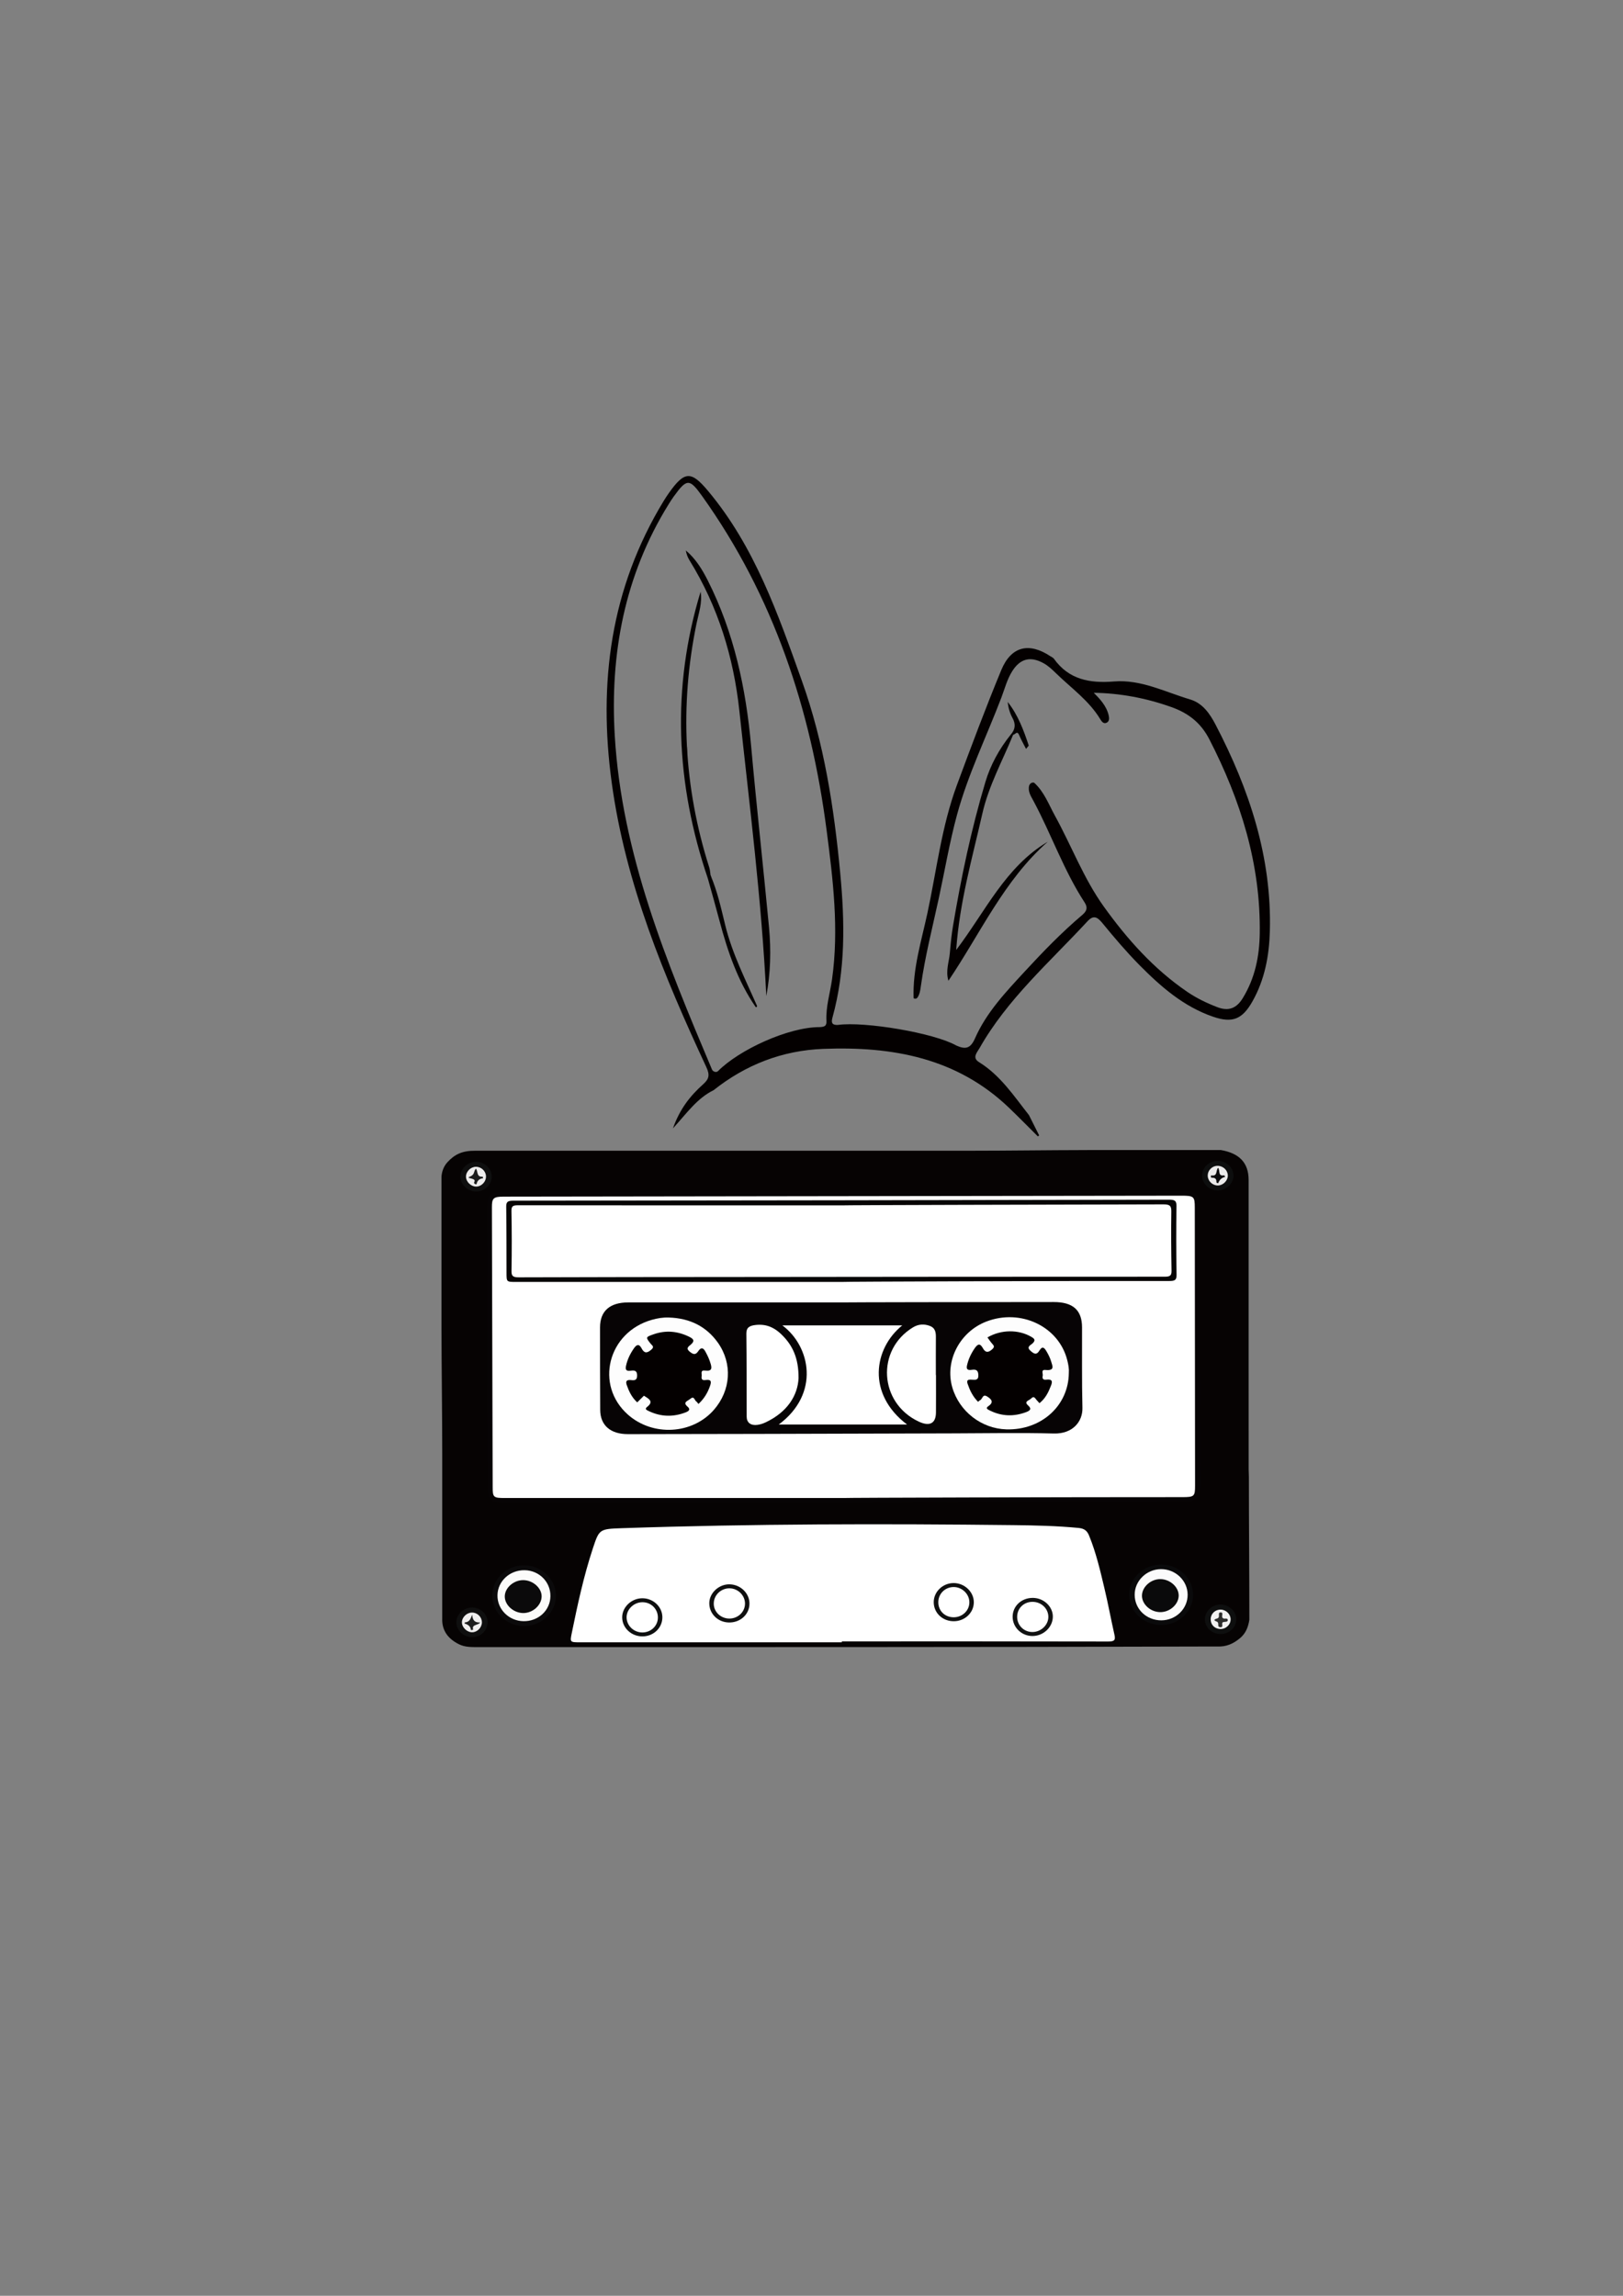 <?xml version="1.0" encoding="utf-8"?>
<!-- Generator: Adobe Illustrator 24.0.2, SVG Export Plug-In . SVG Version: 6.00 Build 0)  -->
<svg version="1.1" id="图层_1" xmlns="http://www.w3.org/2000/svg" xmlns:xlink="http://www.w3.org/1999/xlink" x="0px" y="0px"
	 viewBox="0 0 595.28 841.89" style="enable-background:new 0 0 595.28 841.89;" xml:space="preserve">
<rect x="0" y="0" width="595.28" height="841.89" fill="#808080" stroke="none"/>
<style type="text/css">
	.st0{fill:#FFFFFF;}
	.st1{fill:#060303;}
	.st2{fill:#070405;}
	.st3{fill:#0B0A0B;}
	.st4{fill:#0A0A0B;}
	.st5{fill:#0E0F0F;}
	.st6{fill:#0F0F0F;}
	.st7{fill:#0D0E0E;}
	.st8{fill:#F2F1F1;}
	.st9{fill:#EFEEEE;}
	.st10{fill:#EEEDED;}
	.st11{fill:#EBEAEA;}
	.st12{fill:#111212;}
	.st13{fill:#0F1010;}
	.st14{fill:#FBFBFA;}
	.st15{fill:#FBFBFB;}
	.st16{fill:#2D2D2C;}
	.st17{fill:#1C1D1D;}
	.st18{fill:#1B1C1C;}
	.st19{fill:#0B0B0C;}
	.st20{fill:#FDFDFD;}
	.st21{fill:#070505;}
	.st22{fill:#040000;}
</style>
<g>
	<path class="st0" d="M443.72,423.18c8.05,0,12.47,3.88,12.49,11.08c0.13,52.14,0.25,104.28,0.36,156.42
		c0.02,7.23-4.5,11.2-12.64,11.21c-10.24,0.01-20.49-0.01-30.73,0.06c-1.75,0.01-2.52-0.24-2.86-2.03
		c-2.23-11.67-4.54-23.34-8.38-34.7c-2.02-5.98-2.61-6.26-9.67-6.63c-10.93-0.57-21.86-0.86-32.8-0.94
		c-27.4-0.2-54.81-0.18-82.21,0.19c-17.85,0.24-35.71,0.46-53.55,1.21c-3.37,0.14-5.19,1.3-6.29,4.12
		c-3.86,9.84-5.89,20.05-8.24,30.2c-0.58,2.5-1.14,5.01-1.56,7.54c-0.18,1.12-0.75,1.38-1.9,1.38c-10.51-0.02-21.02,0.11-31.52-0.06
		c-5.79-0.09-10.18-4.49-10.25-9.94c-0.11-8.46-0.06-16.91-0.08-25.37c-0.11-43.84-0.21-87.67-0.33-131.51
		c-0.01-2.12,0.13-4.2,1.21-6.12c2.2-3.94,5.78-5.72,10.77-5.72c41.41,0,82.83-0.06,124.24-0.09c3.41,0,6.83,0,10.24,0
		C310.03,423.38,399.16,423.19,443.72,423.18z"/>
	<path class="st1" d="M458.06,541.47c0-1.03-0.08-1.76-0.08-2.59c-0.02-13-0.01-25.99-0.01-38.98c0-9.93,0-19.85,0-29.77
		c0-12.48,0-24.96,0-37.44c-0.01-6.23-3.34-9.8-10.24-10.97c-15.59,0-31.17,0-46.76,0c-1.41,0-1.92,0-2.85,0.02
		c-14.15,0.02-28.25,0.24-42.39,0.24c-15.57,0-31.15,0-46.72,0c-12.96,0-25.93,0-38.89,0c-15.05,0-30.1,0-45.15,0
		c-16.87,0-33.75,0-50.63,0c-4.81-0.03-7.54,1.31-10.21,4.19c-1.48,1.6-2.1,3.64-2.2,5.35c0,17.7,0,35.39,0,53.08
		c0,1.42,0,1.83,0,2.66c0.02,15.32,0.27,30.48,0.27,45.8c0,12.41,0,24.81,0,37.21c0,7.75,0,15.51,0,23.26
		c-0.15,4.31,2.04,7.43,6.24,9.48c2.15,1.05,4.55,1,6.91,1c90.21-0.01,180.43,0.06,270.64-0.23c0.17,0,0.35-0.01,0.52,0
		c3.28,0.17,5.87-1.04,8.23-2.99c2.27-1.87,3.08-4.23,3.5-6.79C458.24,576.46,458.06,559.01,458.06,541.47z"/>
	<path class="st0" d="M406.44,601.96c-32.56-0.08-65.12-0.05-97.68-0.05c0,0.13,0,0.23,0,0.34c-31.95,0-63.89,0-95.84,0
		c-3.89,0-3.9-0.01-3.21-3.39c2.14-10.43,4.36-20.84,7.73-31.03c2.34-7.08,2.39-7.15,10.71-7.43c47.85-1.62,95.72-1.66,143.59-1.12
		c7.95,0.09,15.92,0.27,23.85,1.03c2.22,0.21,3.17,1.13,3.86,2.81c2.57,6.27,4.07,12.79,5.62,19.29c1.36,5.68,2.4,11.41,3.69,17.1
		C409.18,601.38,408.81,601.97,406.44,601.96z"/>
	<path class="st2" d="M309.59,551.06c-41.23,0-82.47,0-123.7,0c-5.91,0-7.13-1.04-7.13-6.18c-0.03-34.06-0.07-68.12-0.1-102.18
		c0-4.46,1.29-5.59,6.37-5.6c82.56-0.12,165.11-0.25,247.67-0.37c0.61,0,1.23,0,1.84,0.01c3.87,0.05,5.43,1.37,5.45,4.77
		c0.06,9.85,0.09,19.71,0.12,29.56c0.07,24.51,0.13,49.03,0.2,73.54c0.01,4.92-1.24,6.06-6.74,6.06
		C392.24,550.68,309.59,550.94,309.59,551.06z"/>
	<path class="st3" d="M180.54,585.28c-0.08-6.14,5.18-11.25,11.59-11.26c6.31-0.02,11.65,4.92,11.78,10.9
		c0.14,6.11-5.06,11.25-11.5,11.37C185.97,596.4,180.62,591.44,180.54,585.28z"/>
	<path class="st4" d="M425.97,595.91c-6.54,0.01-11.77-4.89-11.81-11.05c-0.04-6.1,5.27-11.12,11.75-11.12
		c6.44,0,11.73,5.07,11.68,11.19C437.54,590.96,432.32,595.9,425.97,595.91z"/>
	<path class="st5" d="M441.94,593.84c0.01-3.01,2.62-5.47,5.78-5.44c3.13,0.03,5.8,2.6,5.73,5.52c-0.07,2.91-2.61,5.27-5.68,5.29
		C444.51,599.24,441.93,596.85,441.94,593.84z"/>
	<path class="st6" d="M178.83,594.82c0.04,3.07-2.43,5.51-5.62,5.55c-3.14,0.03-5.82-2.48-5.82-5.45c0-2.96,2.69-5.46,5.84-5.43
		C176.29,589.52,178.79,591.89,178.83,594.82z"/>
	<path class="st6" d="M180.35,431.49c0.01,2.98-2.66,5.49-5.79,5.44c-3.02-0.05-5.65-2.5-5.72-5.34c-0.07-2.91,2.6-5.49,5.73-5.54
		C177.7,426,180.34,428.48,180.35,431.49z"/>
	<path class="st7" d="M440.9,431.08c0.01-3.01,2.64-5.42,5.85-5.36c3.09,0.06,5.63,2.44,5.67,5.32c0.04,2.92-2.64,5.49-5.76,5.52
		C443.56,436.59,440.88,434.04,440.9,431.08z"/>
	<path class="st8" d="M447.79,590.26c1.96,0.06,3.6,1.72,3.58,3.6c-0.02,2.02-1.84,3.64-3.93,3.51c-2.05-0.13-3.48-1.68-3.39-3.7
		C444.13,591.69,445.77,590.19,447.79,590.26z"/>
	<path class="st9" d="M176.75,594.85c0.05,1.88-1.59,3.64-3.45,3.72c-1.95,0.08-3.89-1.74-3.88-3.65c0.01-1.85,1.75-3.56,3.67-3.58
		C175.04,591.31,176.7,592.9,176.75,594.85z"/>
	<path class="st10" d="M178.25,431.35c0.05,2.02-1.68,3.81-3.66,3.78c-1.88-0.02-3.66-1.77-3.68-3.62
		c-0.02-1.87,1.71-3.61,3.61-3.64C176.5,427.84,178.19,429.42,178.25,431.35z"/>
	<path class="st11" d="M450.34,431.1c0.01,1.85-1.72,3.59-3.62,3.63c-1.94,0.04-3.68-1.58-3.75-3.49c-0.08-2.05,1.65-3.78,3.71-3.72
		C448.68,427.57,450.33,429.19,450.34,431.1z"/>
	<path class="st12" d="M378.83,585.96c-4.19-0.02-7.43,3.01-7.42,6.94s3.34,7.1,7.39,7.04c4.01-0.06,7.38-3.33,7.36-7.15
		C386.14,589.09,382.79,585.98,378.83,585.96z M378.76,598.48c-3.14,0.05-5.67-2.39-5.69-5.52c-0.02-3.15,2.41-5.55,5.62-5.55
		c3.21,0,5.79,2.42,5.82,5.48C384.54,595.85,381.89,598.42,378.76,598.48z"/>
	<path class="st5" d="M235.46,586.1c-3.98,0.07-7.35,3.38-7.26,7.13c0.09,3.84,3.46,6.9,7.53,6.85c4.07-0.06,7.27-3.2,7.21-7.1
		C242.89,589.14,239.5,586.02,235.46,586.1z M235.54,598.64c-3.15-0.03-5.74-2.57-5.72-5.58c0.02-2.98,2.72-5.52,5.84-5.51
		c3.16,0.01,5.64,2.48,5.64,5.6C241.3,596.23,238.74,598.67,235.54,598.64z"/>
	<path class="st13" d="M349.8,580.52c-4.04,0-7.37,3.21-7.33,7.08c0.04,3.94,3.31,6.98,7.46,6.92c3.99-0.05,7.21-3.12,7.25-6.9
		C357.22,583.81,353.81,580.53,349.8,580.52z M349.82,593.07c-3.24,0.01-5.66-2.33-5.67-5.5c-0.01-3.11,2.47-5.58,5.63-5.59
		c3.08-0.01,5.75,2.56,5.76,5.56C355.57,590.58,353,593.06,349.82,593.07z"/>
	<path class="st6" d="M267.75,580.99c-3.95-0.16-7.54,3.07-7.6,6.83c-0.06,3.91,3.08,7.06,7.15,7.16c4.15,0.1,7.48-2.86,7.59-6.75
		C275,584.42,271.78,581.15,267.75,580.99z M267.4,593.54c-3.2-0.07-5.7-2.59-5.61-5.63c0.09-3.07,2.72-5.52,5.85-5.46
		c3.1,0.06,5.66,2.66,5.61,5.68C273.2,591.19,270.58,593.61,267.4,593.54z"/>
	<path class="st0" d="M438.22,442.8c0-4.04-0.34-4.34-4.95-4.33c-82.81,0.11-165.63,0.23-248.44,0.35c-3.84,0-4.42,0.51-4.41,3.89
		c0.09,34.21,0.18,68.42,0.28,102.63c0.01,3.77,0.28,3.99,4.47,3.99c41.41,0,82.81,0,124.22,0c0-0.11,82.81-0.33,124.21-0.32
		c4.44,0,4.72-0.25,4.72-4.27C438.3,510.76,438.26,476.78,438.22,442.8z M386.54,525.68c-12.16-0.32-24.34-0.08-36.51-0.05
		c-23.97,0.06-47.95,0.14-71.92,0.2c-15.93,0.04-31.87,0.07-47.8,0.08c-6.42,0.01-10.14-3.23-10.17-8.89
		c-0.05-10.09-0.07-20.18-0.06-30.26c0.01-6,3.6-9.15,10.36-9.15c26.09,0,52.19,0,78.28,0c-0.01-0.05,51.83-0.14,77.75-0.14
		c7.05,0,10.37,2.93,10.4,9.26c0.04,9.85-0.1,19.71,0.14,29.56C397.13,521.34,393.4,525.86,386.54,525.68z"/>
	<path class="st14" d="M192.41,575.81c-5.44-0.07-9.86,4.01-9.95,9.17c-0.09,5.18,4.17,9.43,9.53,9.52
		c5.47,0.09,9.82-3.93,9.89-9.15C201.96,580.11,197.75,575.88,192.41,575.81z M191.85,591.52c-3.48-0.05-6.65-2.87-6.71-5.98
		c-0.06-3.2,3.2-6.12,6.8-6.09c3.52,0.03,6.72,2.87,6.72,5.94C198.65,588.64,195.4,591.57,191.85,591.52z"/>
	<path class="st15" d="M425.81,575.42c-5.3,0.03-9.69,4.33-9.64,9.46c0.05,5.24,4.32,9.31,9.77,9.31c5.35,0,9.69-4.23,9.66-9.41
		C435.57,579.62,431.16,575.4,425.81,575.42z M425.43,591.18c-3.53-0.09-6.61-2.92-6.58-6.05c0.03-3.24,3.31-6.14,6.85-6.05
		c3.52,0.09,6.63,2.93,6.62,6.04C432.3,588.37,428.99,591.28,425.43,591.18z"/>
	<path class="st16" d="M450.31,593.91c0.08,0.46-0.12,0.69-0.49,0.77c-0.34,0.07-0.69,0.08-1.03,0.13
		c-1.26,0.18,0.43,2.15-1.39,1.87c-1.15-0.18,0.02-1.59-1.17-2.05c-1.12-0.43-1.1-0.73,0.2-1.12c1.42-0.43-0.16-2.33,1.38-2.22
		c1.24,0.09-0.28,1.78,0.98,2.23C449.28,593.7,450.03,593.29,450.31,593.91z"/>
	<path class="st17" d="M173.18,592.1c0.17,1.84,0.68,2.97,2.94,2.88c-0.81,1.12-3.14,0.65-2.6,2.51c0.08,0.27-0.79,0.32-0.8,0.23
		c-0.11-1.32-1.02-1.96-2.3-2.35c-0.04-0.01,0-0.4,0.03-0.4C172.34,594.83,172.66,593.45,173.18,592.1z"/>
	<path class="st18" d="M174.57,428.53c0.84,1.17,0.13,3.17,2.47,2.96c0.03,0,0.1,0.39,0.15,0.59c-1.49,0.16-2.2,0.99-2.42,2.23
		c-0.24-0.06-0.55-0.05-0.7-0.19c-0.14-0.14-0.24-0.48-0.15-0.62c1.09-1.69-3.57-1.19-1.5-2.05
		C174.24,430.69,173.6,429.6,174.57,428.53z"/>
	<path class="st19" d="M446.77,428.24c0.88,1.16-0.22,3.16,2.27,2.79c0.06-0.01,0.2,0.36,0.31,0.55c-1.43,0.29-2.11,1.24-2.6,2.35
		c-0.21-0.11-0.59-0.22-0.59-0.33c0.04-1.07-0.23-1.77-1.71-1.72c-0.42,0.02-0.45-0.87-0.12-0.83
		C446.7,431.37,445.83,429.32,446.77,428.24z"/>
	<path class="st0" d="M285.62,522.39c15.26-11.32,11.62-28.72,1.34-36.35c14.89,0,29.43,0,43.96,0c-10.44,8.42-13.1,25.1,1.77,36.35
		C316.88,522.39,301.29,522.39,285.62,522.39z"/>
	<path class="st20" d="M392.02,503.45c-0.08,12.07-10.14,21.07-22.89,20.71c-9.16-0.26-17.28-6.56-19.85-15.39
		c-2.82-9.68,2.72-20.39,12.48-24.14c12.65-4.87,26.64,1.82,29.7,14.22C391.87,500.43,392.14,502.04,392.02,503.45z"/>
	<path class="st20" d="M245.31,483.15c7.84,0.24,13.86,3.38,18,9.23c5.41,7.64,4.77,17.45-1.44,24.59
		c-7.87,9.05-22.4,9.88-31.54,1.81c-12.28-10.85-7.4-30.23,8.77-34.79C241.11,483.42,243.16,483.07,245.31,483.15z"/>
	<path class="st0" d="M292.89,505.4c-0.3,6.23-4,12.39-12.1,16.2c-0.91,0.43-1.93,0.77-2.94,0.91c-2.51,0.34-3.98-0.82-3.99-3.04
		c-0.03-10.15,0-20.3-0.11-30.44c-0.02-2.24,1.17-2.9,3.43-3.15c3.73-0.41,6.57,0.81,9.08,3.13
		C290.7,493.13,292.94,497.99,292.89,505.4z"/>
	<path class="st0" d="M343.3,504.24c0,4.57,0.03,9.14-0.01,13.71c-0.03,4.07-2.34,5.25-6.39,3.33
		c-14.47-6.85-15.61-26.26-2.06-34.51c2-1.22,4.08-1.34,6.19-0.55c2.12,0.8,2.25,2.54,2.23,4.31c-0.04,4.57-0.01,9.14-0.01,13.71
		C343.27,504.24,343.28,504.24,343.3,504.24z"/>
	<path class="st21" d="M431.51,442.29c0.03-2.02-0.71-2.36-2.8-2.36c-80.17,0.17-160.35,0.3-240.52,0.37
		c-2.21,0-2.55,0.63-2.52,2.36c0.11,8.07,0.09,16.13,0.11,24.2c0.01,3.24,0.01,3.24,3.53,3.24c39.82,0,79.65,0,119.47,0
		c0-0.13,80-0.4,120-0.34c2.1,0.01,2.8-0.32,2.76-2.34C431.39,459.04,431.38,450.67,431.51,442.29z M427.23,468.18
		c-52.01-0.01-104.02,0.05-156.03,0.1c-26.97,0.02-53.94,0.03-80.91,0.13c-2.21,0.01-2.72-0.51-2.68-2.42
		c0.13-7.29,0.12-14.59-0.02-21.88c-0.03-1.77,0.49-2.14,2.43-2.13c39.58,0.06,79.15,0.04,118.73,0.04c0-0.1,78.63-0.29,117.95-0.37
		c2.46-0.01,2.94,0.63,2.91,2.66c-0.11,7.21-0.05,14.43,0.08,21.65C429.72,467.67,429.24,468.19,427.23,468.18z"/>
	<path class="st22" d="M381.25,514.56c-0.38-0.43-0.7-0.79-1.03-1.14c-0.55-0.58-0.95-1.73-2.04-0.56
		c-0.67,0.72-2.81,1.02-1.07,2.56c1.35,1.2,0.77,1.86-0.75,2.42c-4.56,1.71-8.99,1.55-13.32-0.6c-0.81-0.4-1.7-0.8-0.52-1.6
		c2.11-1.43,1.12-2.55-0.43-3.52c-1.73-1.08-1.69,0.88-2.56,1.31c-0.28,0.14-0.5,0.39-0.79,0.63c-1.97-1.96-3.02-4.21-3.84-6.59
		c-0.45-1.32,0.08-1.63,1.46-1.53c1.3,0.09,2.54,0.29,2.48-1.65c-0.05-1.72-0.74-2.23-2.45-1.96c-1.93,0.3-1.96-0.63-1.66-1.86
		c0.53-2.21,1.5-4.24,2.85-6.17c1.18-1.69,2-1.57,2.92,0.1c0.88,1.6,1.89,1.76,3.38,0.42c0.8-0.73,0.86-1.14,0.18-1.89
		c-0.71-0.77-1.27-1.65-1.89-2.48c4.99-2.92,11.36-2.97,16.07-0.23c1.26,0.73,1.67,1.27,0.45,2.44c-0.61,0.59-2.33,1.23-0.82,2.6
		c1.25,1.14,2.24,1.87,3.4-0.04c1.02-1.68,1.72-1.08,2.52,0.26c0.74,1.24,1.37,2.5,1.76,3.84c0.45,1.55,1.45,3.4-2.08,3.06
		c-1.8-0.17-0.85,1.34-1.02,2.1c-0.18,0.79-0.1,1.63,1.26,1.46c2.31-0.29,2.37,0.68,1.74,2.25
		C384.53,510.54,383.48,512.79,381.25,514.56z"/>
	<path class="st22" d="M256.18,514.84c-0.31-0.36-0.53-0.72-0.85-0.95c-0.64-0.46-0.72-2.16-2.2-0.88
		c-0.85,0.74-2.83,1.19-1.02,2.75c1.17,1.01,0.75,1.64-0.63,2.17c-4.63,1.79-9.15,1.63-13.58-0.5c-0.69-0.33-1.58-0.69-0.55-1.5
		c2.58-2.01,0.59-3-1.17-4.11c-0.81,0.8-1.61,1.6-2.46,2.44c-2-1.83-3.02-4.01-3.83-6.31c-0.49-1.39-0.15-2.06,1.62-1.85
		c1.4,0.17,2.16-0.06,2.17-1.67c0.01-1.71-0.8-2-2.32-1.78c-1.8,0.26-2.03-0.46-1.74-1.83c0.5-2.32,1.52-4.41,2.91-6.4
		c1.05-1.5,1.92-1.61,2.78,0.02c0.95,1.79,1.89,1.93,3.57,0.5c1.31-1.11,0.23-1.59-0.29-2.25c-1.8-2.32-1.84-2.35,1.12-3.39
		c4.52-1.59,8.87-1.16,13.11,0.92c1.76,0.86,1.98,1.64,0.51,2.9c-0.78,0.66-1.89,1.29-0.37,2.54c1.37,1.13,2.18,1.25,3.15-0.18
		c0.97-1.43,1.77-1.39,2.61,0.15c0.81,1.47,1.5,2.96,1.95,4.54c0.43,1.52,0.51,2.76-2.04,2.43c-1.84-0.24-1.17,1.12-1.27,1.92
		c-0.11,0.89-0.14,1.78,1.4,1.56c2.3-0.34,2.14,0.76,1.66,2.16C259.57,510.7,258.27,512.92,256.18,514.84z"/>
	<g>
		<g>
			<path class="st22" d="M253.55,299.42c-0.05-0.29-0.09-0.58-0.13-0.87C253.46,298.84,253.51,299.13,253.55,299.42z"/>
			<path class="st22" d="M252.2,273.65c-0.08,0.67-0.15,1.34-0.18,2.01c-0.02,0.65-0.03,1.3-0.04,1.96
				C252.04,276.29,252.11,274.97,252.2,273.65z"/>
			<path class="st22" d="M445.86,265.77c-2.08-3.99-4.73-7.9-9.32-9.27c-9.18-2.73-18.04-7.4-27.93-6.6
				c-8.88,0.72-16.58-0.65-22.08-8.36c-0.27-0.38-0.8-0.58-1.22-0.86c-7.86-5.24-14.43-3.72-18.06,5.03
				c-5.76,13.91-11.03,28.04-16.27,42.16c-5.61,15.14-7.44,31.2-10.8,46.87c-2.22,10.33-5.47,20.54-5.09,31.3
				c0.5,0.32,0.95,0.27,1.37-0.15c0.89-1.28,1.09-2.8,1.29-4.26c1.52-10.88,4.26-21.52,6.58-32.23c2.22-10.23,3.94-20.55,6.7-30.68
				c4.04-14.83,10.8-28.6,16.24-42.88c1.24-3.25,2.09-6.68,3.97-9.67c2.92-4.66,6.68-5.62,11.49-2.98c1.77,0.97,3.21,2.36,4.64,3.75
				c5.58,5.44,12.08,9.98,16.2,16.83c0.46,0.77,1.21,1.85,2.37,1.23c1.01-0.54,0.92-1.69,0.7-2.67c-0.83-3.53-3.25-6.03-5.46-8.28
				c9.64,0.16,19.11,1.91,28.45,5.24c6.46,2.29,10.91,5.94,13.95,11.86c11.48,22.34,18.82,45.73,18.47,71.13
				c-0.12,8.46-1.76,16.48-6.26,23.79c-2.24,3.64-5.11,4.87-9.29,3.27c-3.91-1.5-7.62-3.29-11.08-5.65
				c-12.27-8.38-21.96-19.25-30.55-31.21c-7.43-10.34-11.85-22.29-17.94-33.34c-2.3-4.18-3.96-8.8-7.64-12.12
				c-0.87-0.18-1.42,0.22-1.79,0.96c-0.6,2.16,0.56,3.9,1.49,5.62c6.6,12.27,11.15,25.58,18.81,37.32c1.23,1.89,0.87,3.14-0.88,4.63
				c-7.49,6.34-14.32,13.4-20.96,20.59c-6.96,7.54-14.16,15.09-18.36,24.65c-1.66,3.78-3.53,4.11-6.88,2.6
				c-8.06-4.59-33.59-8.89-43.39-7.54c-2.25,0.13-2.5-0.93-2-2.71c4.83-17.43,4.53-35.08,2.85-52.9
				c-2.27-24.03-5.9-47.71-14.07-70.57c-8.77-24.53-17.27-49.13-34.36-69.58c-6.19-7.4-8.61-7.5-14.37,0.64
				c-0.67,0.95-1.32,1.92-1.92,2.91c-19.54,32.08-24.11,66.8-19.08,103.51c5.07,36.96,19.16,70.82,34.71,104.23
				c1.34,2.88,0.93,4.34-1.19,6.23c-4.68,4.18-8.55,8.98-11.08,16.18c5.17-5.68,8.9-11.08,14.91-14.01
				c11.78-9.35,25.19-14.56,40.21-15.15c25.29-0.98,49.01,3.26,68.17,21.63c3.57,3.43,7.04,6.97,10.55,10.46
				c0.16-0.12,0.31-0.24,0.47-0.36c-1.24-2.47-2.48-4.94-3.72-7.42c-5.53-7.02-10.47-14.58-18.32-19.44
				c-2.64-1.64-0.76-3.5,0.16-5.11c10.22-18.04,25.77-31.57,39.61-46.55c2.22-2.4,3.64-1.57,5.5,0.7
				c4.32,5.27,8.74,10.48,13.52,15.32c7.85,7.94,16.24,15.28,27.08,18.99c7.09,2.43,10.71,0.92,14.41-5.64
				c4.52-8.01,6.14-16.76,6.38-25.82C466.48,314.28,458.22,289.47,445.86,265.77z M300.7,376.65c-11.63-0.04-29.74,8.43-37.32,16.11
				c-0.67,0.68-1.9,0.23-2.24-0.56c-16.73-39.64-33.06-79.03-35.65-122.28c-1.8-30.04,3.54-58.85,19.71-84.94
				c0.61-0.99,1.24-1.97,1.92-2.91c4.79-6.64,5.78-6.61,10.37-0.2c26.27,36.76,39.92,78.23,45.69,122.58
				c2.36,18.13,4.57,36.29,2,54.63c-0.71,5.09-2.32,10.06-2.06,15.27C303.21,376.13,302.6,376.55,300.7,376.65z"/>
		</g>
		<path class="st22" d="M376.33,274.63c-0.86-1.7-1.81-3.35-2.55-5.1c-0.75-1.78-1.46-0.06-2.18-0.1c-0.3,0.45-0.61,0.47-0.91-0.01
			c1.7-1.9,1.93-3.85,0.65-6.17c-0.97-1.76-1.52-3.75-1.74-5.84c3.79,4.78,5.85,10.35,7.72,16
			C376.99,273.82,376.66,274.22,376.33,274.63z"/>
		<path class="st22" d="M370.69,269.42c0.3,0.11,0.6,0.11,0.91,0.01c-3.92,9.6-8.98,18.68-11.31,28.99
			c-3.69,16.29-8.34,32.37-9.58,49.94c10.75-14.13,17.99-30.42,33.58-39.69c-16.02,14.11-24.6,33.44-36.43,50.99
			c-1.11-3.7,0.26-6.96,0.53-10.25c0.28-3.3,0.6-6.6,1.15-9.86c2.99-17.79,6.69-35.44,11.86-52.72
			C363.28,280.51,366.5,274.65,370.69,269.42z"/>
		<path class="st22" d="M281.06,365.26c-1.69-35.02-6.15-69.79-9.88-104.61c-2.09-19.53-7.8-38.23-18.28-55.17
			c-0.67-1.08-1.12-2.28-1.36-3.63c3.61,3.03,6,6.94,8.08,11.06c9.64,19.11,13.98,39.56,15.88,60.72
			c1.99,22.16,4.46,44.28,6.56,66.44C282.84,348.47,282.64,356.9,281.06,365.26z"/>
		<path class="st22" d="M259.65,322.24c-11.83-34.84-13.43-69.91-2.69-105.25c0.71,4.01-0.69,7.8-1.48,11.63
			c-6.25,30.24-4.7,60.04,4.65,89.46c0.3,0.93,0.34,1.95,0.5,2.92C261.1,322.05,260.62,322.33,259.65,322.24z"/>
		<path class="st22" d="M259.65,322.24c0.33-0.41,0.66-0.82,0.98-1.23c2.51,5.89,3.87,12.13,5.38,18.3
			c2.55,10.42,7.41,19.88,11.67,29.61c-0.03,0.3-0.19,0.43-0.49,0.41c-6.6-9.57-10.28-20.37-13.24-31.47
			C262.57,332.64,261.09,327.44,259.65,322.24z"/>
	</g>
</g>
</svg>

